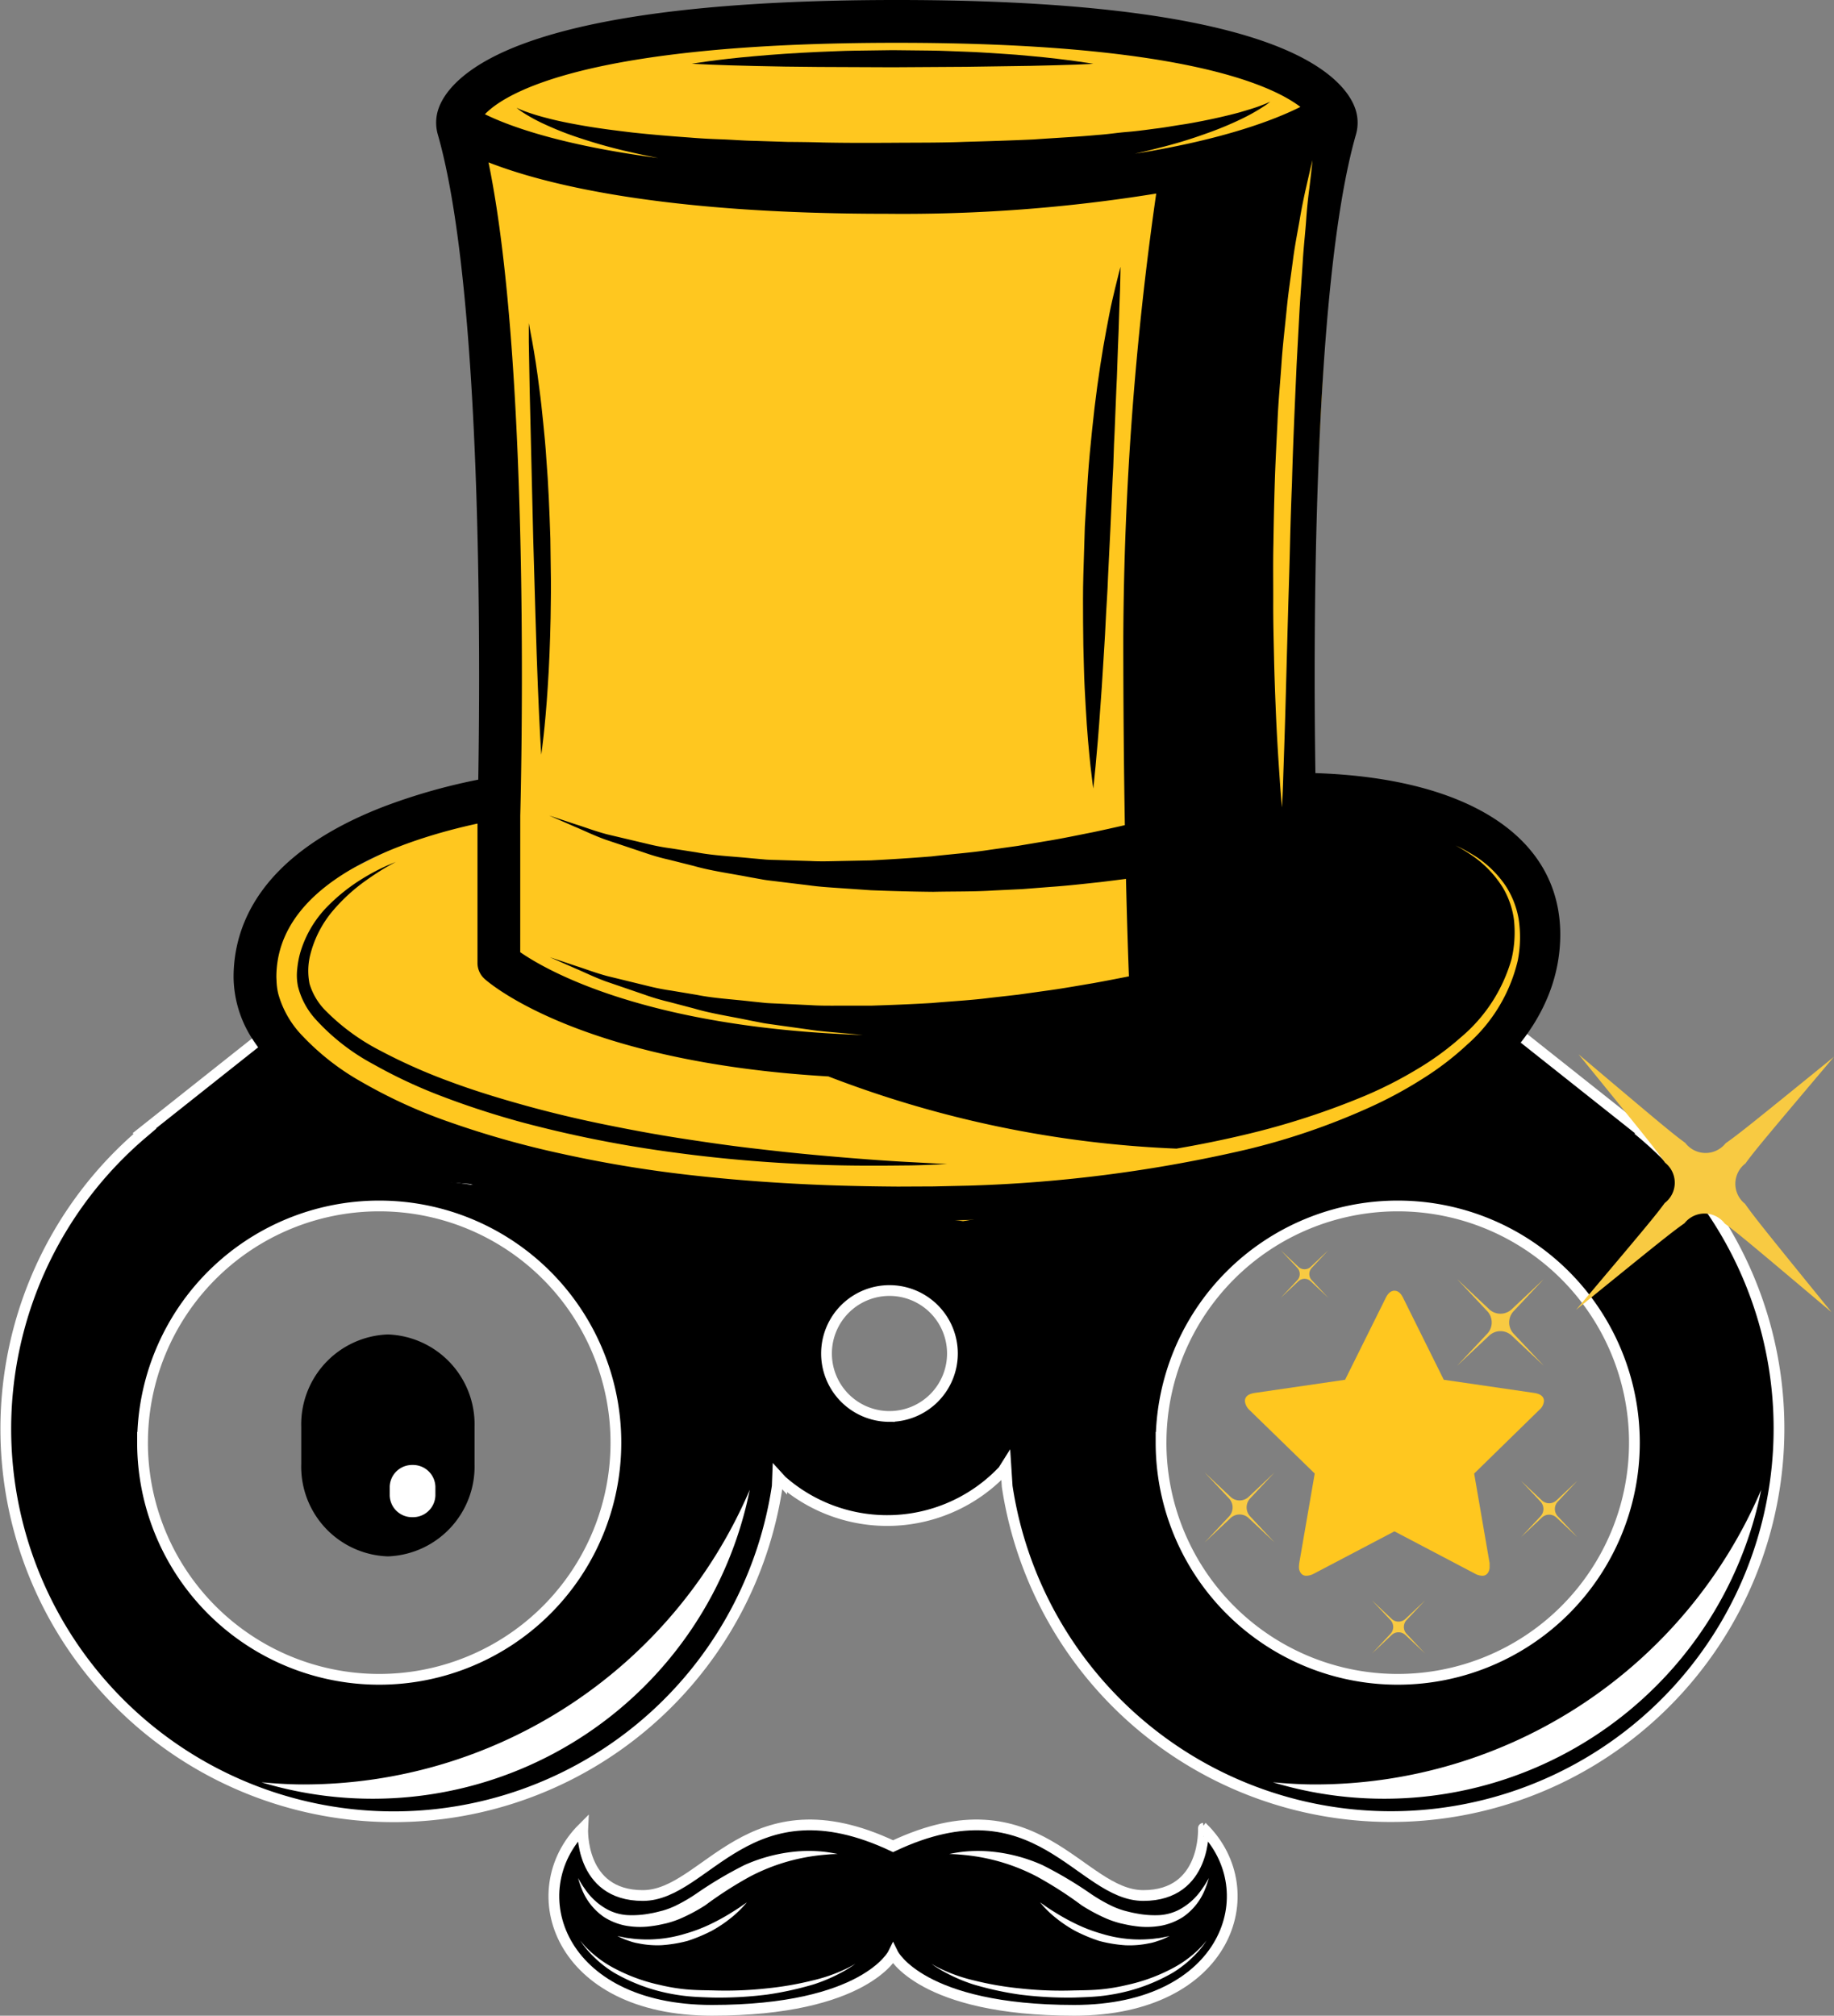 <svg xmlns="http://www.w3.org/2000/svg" width="170.517" height="187.405" viewBox="0 0 170.517 187.405">
  <rect x="0" y="0" width="170.517" height="187.405" fill="#808080" stroke="none"/>
  <g id="Group_6" data-name="Group 6" transform="translate(-1228.5 -742)">
    <g id="Layer_2" data-name="Layer 2">
      <g id="Group_1" data-name="Group 1">
        <path id="Path_647" data-name="Path 647" d="M1393.5,869.436a36.08,36.08,0,0,0-7.173-16.743,35.664,35.664,0,0,0-5.078-5.278l.067-.055-16.83-13.348a24.84,24.84,0,0,0-15.975-5.854c-12.407,0-22.636,9.246-25.033,21.483a13.76,13.76,0,0,0-24.013,0c-2.427-12.237-12.626-21.483-25.033-21.483a24.84,24.84,0,0,0-15.975,5.854l-16.83,13.348.067.055a36.061,36.061,0,1,0,59.069,32.774l.036-.94.383.419a14.833,14.833,0,0,0,20.585-.947l.255-.406.121,1.874a36.081,36.081,0,1,0,71.357-10.753Zm-154.992.1a21.962,21.962,0,0,1,29.432-18.5,27.741,27.741,0,0,0-3.574-.261A27.212,27.212,0,0,0,1238.507,869.535Zm3.246,6.589a22.005,22.005,0,1,1,22.006,22.006A22.005,22.005,0,0,1,1241.753,876.124Zm69.444-2.433a5.854,5.854,0,1,1,5.855-5.854A5.854,5.854,0,0,1,1311.2,873.691Zm22.595-9.614a21.963,21.963,0,0,1,28.187-13.046,27.74,27.74,0,0,0-3.573-.261,27.211,27.211,0,0,0-25.858,18.765A21.949,21.949,0,0,1,1333.792,864.077Zm2.657,12.047a22.005,22.005,0,1,1,22.005,22.006A22.005,22.005,0,0,1,1336.449,876.124Z" stroke="#fff" stroke-miterlimit="10" stroke-width="1"/>
        <path id="Path_648" data-name="Path 648" d="M1264.565,886.7h0a8.339,8.339,0,0,1-8.056-8.595v-3.438a8.363,8.363,0,0,1,8.056-8.6h0a8.363,8.363,0,0,1,8.056,8.6V878.1A8.363,8.363,0,0,1,1264.565,886.7Z"/>
        <path id="Path_649" data-name="Path 649" d="M1266.857,883.056h0a2.075,2.075,0,0,1-2.123-2.023v-.809a2.08,2.08,0,0,1,2.123-2.022h0a2.081,2.081,0,0,1,2.124,2.022v.809A2.081,2.081,0,0,1,1266.857,883.056Z" fill="#fff"/>
      </g>
      <g id="Group_2" data-name="Group 2">
        <path id="Path_650" data-name="Path 650" d="M1372.05,872.263q0-.624-.923-.76l-8.39-1.222-3.774-7.6q-.326-.68-.814-.679t-.815.679l-3.774,7.6-8.39,1.222q-.922.137-.923.76a1.329,1.329,0,0,0,.407.815l6.082,5.919-1.439,8.335c-.018.163-.027.281-.027.353a.953.953,0,0,0,.176.571.611.611,0,0,0,.53.244,1.563,1.563,0,0,0,.679-.19l7.494-3.937,7.493,3.937a1.444,1.444,0,0,0,.679.19.584.584,0,0,0,.5-.244.953.953,0,0,0,.176-.571v-.353L1365.561,879l6.055-5.919a1.217,1.217,0,0,0,.434-.815Z" fill="#ffc71f"/>
      </g>
      <g id="Group_3" data-name="Group 3">
        <path id="Path_651" data-name="Path 651" d="M1366.746,863.869l-2.778-2.955,2.955,2.778a1.532,1.532,0,0,0,2.163,0l2.955-2.778-2.778,2.955a1.532,1.532,0,0,0,0,2.163l2.778,2.954-2.955-2.777a1.53,1.53,0,0,0-2.163,0l-2.955,2.777,2.778-2.954A1.532,1.532,0,0,0,1366.746,863.869Z" fill="#f8ca42"/>
        <path id="Path_652" data-name="Path 652" d="M1342.74,881.281l-2.234-2.377,2.377,2.235a1.231,1.231,0,0,0,1.74,0L1347,878.9l-2.235,2.377a1.231,1.231,0,0,0,0,1.74L1347,885.4l-2.377-2.234a1.231,1.231,0,0,0-1.74,0l-2.377,2.234,2.234-2.377A1.23,1.23,0,0,0,1342.74,881.281Z" fill="#f8ca42"/>
        <path id="Path_653" data-name="Path 653" d="M1371.712,881.59l-1.8-1.919,1.919,1.8a.993.993,0,0,0,1.405,0l1.92-1.8-1.8,1.919a.994.994,0,0,0,0,1.406l1.8,1.919-1.92-1.8a.993.993,0,0,0-1.405,0l-1.919,1.8,1.8-1.919A1,1,0,0,0,1371.712,881.59Z" fill="#f8ca42"/>
        <path id="Path_654" data-name="Path 654" d="M1357.759,892.6l-1.7-1.808,1.808,1.7a.937.937,0,0,0,1.324,0l1.808-1.7-1.7,1.808a.937.937,0,0,0,0,1.324l1.7,1.808-1.808-1.7a.937.937,0,0,0-1.324,0l-1.808,1.7,1.7-1.808A.936.936,0,0,0,1357.759,892.6Z" fill="#f8ca42"/>
        <path id="Path_655" data-name="Path 655" d="M1349.1,859.858l-1.522-1.619,1.619,1.522a.84.84,0,0,0,1.186,0l1.619-1.522-1.522,1.619a.838.838,0,0,0,0,1.185l1.522,1.62-1.619-1.523a.84.84,0,0,0-1.186,0l-1.619,1.523,1.522-1.62A.838.838,0,0,0,1349.1,859.858Z" fill="#f8ca42"/>
      </g>
      <path id="Path_656" data-name="Path 656" d="M1375.039,863.773c6.286-7.441,7.394-8.766,8.237-9.924a2.372,2.372,0,0,0,.036-3.748c-.821-1.173-1.9-2.519-8.046-10.079,7.441,6.286,8.766,7.4,9.924,8.237a2.372,2.372,0,0,0,3.748.036c1.173-.821,2.519-1.9,10.079-8.046-6.286,7.441-7.4,8.766-8.237,9.924a2.372,2.372,0,0,0-.036,3.748c.82,1.173,1.9,2.519,8.046,10.079-7.441-6.285-8.767-7.394-9.924-8.237a2.372,2.372,0,0,0-3.748-.036C1383.945,856.547,1382.6,857.631,1375.039,863.773Z" fill="#f8ca42"/>
      <path id="Path_657" data-name="Path 657" d="M1297.377,883.824a35.755,35.755,0,0,1-44.57,23.88c1.293.115,2.6.2,3.914.2a45.116,45.116,0,0,0,41.487-27.393Q1297.872,882.186,1297.377,883.824Z" fill="#fff"/>
      <path id="Path_658" data-name="Path 658" d="M1391.417,883.824a35.754,35.754,0,0,1-44.569,23.88c1.292.115,2.6.2,3.913.2a45.116,45.116,0,0,0,41.487-27.393Q1391.912,882.186,1391.417,883.824Z" fill="#fff"/>
    </g>
    <g id="Layer_1" data-name="Layer 1">
      <g id="Group_4" data-name="Group 4">
        <path id="Path_659" data-name="Path 659" d="M1334.8,918.231c-5.921,0-9.841-10.925-23.268-4.587-13.426-6.338-17.346,4.587-23.267,4.587s-5.588-6.255-5.588-6.255c-5.849,5.849-2.251,16.929,12.009,16.929s16.846-5.253,16.846-5.253,2.586,5.253,16.846,5.253,17.858-11.08,12.009-16.929C1340.382,911.976,1340.716,918.231,1334.8,918.231Z" stroke="#fff" stroke-miterlimit="10" stroke-width="1"/>
      </g>
      <path id="Path_660" data-name="Path 660" d="M1360.6,816.808l11.908,6.97-4.058,14.336-20.185,12.335-30.219,5.083L1275,850l-20.934-11.885-1.121-11.214,22.428-11.214-3.364-62.8,5.607-4.486,29.156-5.607,24.67,2.243,15.7,3.364,5.607,4.486-3.364,63.919Z" fill="#ffc71f"/>
      <g id="Group_5" data-name="Group 5">
        <path id="Path_661" data-name="Path 661" d="M1350.8,813.878c-.178-11.436-.321-45.106,3.771-59.375a3.976,3.976,0,0,0-.057-2.375c-.465-1.372-2.153-4-8.226-6.18-7.3-2.62-18.872-3.948-34.4-3.948s-27.106,1.328-34.4,3.948c-6.073,2.18-7.761,4.808-8.226,6.18a3.976,3.976,0,0,0-.057,2.375c4.169,14.538,3.943,49.188,3.762,59.983a54.536,54.536,0,0,0-8.873,2.539c-11.469,4.461-13.877,11.069-13.877,15.828a10.762,10.762,0,0,0,2,6.114c6.72,9.884,29.766,16.566,59.676,16.566,18.1,0,33.427-2.43,44.321-7.028,11.19-4.722,17.353-11.694,17.353-19.631C1373.558,819.879,1365.095,814.349,1350.8,813.878Zm-73.929,3.97c.02-.705,1.129-40.967-2.953-60.752,5.262,2.059,16.146,4.78,36.951,4.78A147.509,147.509,0,0,0,1336,759.995a299.776,299.776,0,0,0-3.061,41.246c0,6.726.06,12.566.145,17.475-.92.213-1.925.437-3.006.665-1.386.272-2.885.594-4.486.849l-2.462.414-2.582.361c-1.753.276-3.577.4-5.429.617-1.853.152-3.742.271-5.633.37l-2.834.058c-.944.021-1.886.051-2.815,0l-2.772-.084c-.457-.018-.914-.018-1.363-.05l-1.338-.119c-1.766-.179-3.5-.246-5.1-.551l-2.352-.368a19.507,19.507,0,0,1-2.187-.413l-3.8-.9c-1.125-.3-2.07-.666-2.87-.914l-2.5-.831,2.415,1.054c.776.321,1.7.78,2.8,1.18l3.741,1.252a19.913,19.913,0,0,0,2.17.618l2.346.589c1.6.458,3.341.686,5.126,1.032l1.353.244c.455.074.917.117,1.38.178l2.815.342c.948.135,1.907.193,2.87.259l2.9.2c1.937.076,3.88.13,5.793.147,1.909-.044,3.8-.007,5.616-.125l2.684-.129,2.565-.2c1.671-.113,3.242-.3,4.7-.454.83-.1,1.615-.2,2.36-.295.09,3.826.189,6.862.273,9.062-1.013.2-2.129.42-3.344.638-1.392.232-2.9.509-4.505.72l-2.47.347-2.589.292c-1.758.229-3.582.317-5.437.483-1.855.11-3.744.186-5.635.245l-2.832,0c-.943,0-1.884.014-2.812-.049l-2.766-.131c-.457-.024-.912-.036-1.362-.07l-1.334-.138c-1.761-.205-3.49-.295-5.087-.615l-2.345-.392a20.9,20.9,0,0,1-2.182-.429l-3.786-.924c-1.123-.3-2.066-.671-2.863-.921l-2.495-.837,2.408,1.06c.773.323,1.69.785,2.789,1.187,1.109.379,2.359.808,3.724,1.276a21.488,21.488,0,0,0,2.161.634l2.335.613c1.6.472,3.326.723,5.1,1.094l1.346.264c.453.076.913.131,1.374.2l2.8.39c.943.15,1.9.224,2.858.311l2.208.2c-20.212-.67-29.456-6.032-31.853-7.694Zm70.825-.778s-.1-.941-.211-2.589-.274-4.005-.384-6.835c-.058-1.415-.113-2.949-.148-4.571s-.081-3.333-.074-5.1-.026-3.6.018-5.458c.025-1.859.066-3.748.125-5.636s.161-3.775.253-5.633c.07-1.858.253-3.683.372-5.451s.329-3.471.487-5.088.4-3.138.581-4.544.443-2.685.637-3.82.4-2.12.586-2.927c.363-1.615.592-2.529.592-2.529s-.091.943-.287,2.58c-.11.817-.223,1.81-.3,2.957s-.229,2.429-.316,3.839-.2,2.933-.3,4.546c-.087,1.614-.178,3.316-.273,5.077-.155,3.524-.333,7.283-.433,11.046-.077,1.88-.137,3.762-.18,5.615s-.1,3.676-.155,5.441c-.1,3.531-.189,6.828-.266,9.653s-.165,5.185-.218,6.835S1347.695,817.07,1347.695,817.07Zm-35.811-71.091c25.98,0,34.673,3.795,37.52,5.96-2.207,1.111-6.924,3-15.393,4.351.757-.168,1.495-.343,2.2-.529a43.677,43.677,0,0,0,4.433-1.345,31.389,31.389,0,0,0,3.3-1.367,17.694,17.694,0,0,0,2-1.122,5.318,5.318,0,0,0,.655-.477,7.058,7.058,0,0,1-.739.314c-.483.2-1.217.422-2.145.694-.937.253-2.08.524-3.4.785-.661.128-1.361.267-2.112.37-.745.118-1.523.259-2.348.354-.82.11-1.672.229-2.564.3s-1.8.219-2.747.28c-1.888.179-3.889.27-5.952.419-2.07.094-4.212.165-6.376.222-2.152.089-4.4.069-6.626.086-2.184.013-4.423.02-6.594-.026-1.089-.035-2.169-.047-3.238-.053l-3.155-.1c-1.039-.019-2.051-.107-3.049-.141s-1.972-.087-2.917-.166c-1.894-.134-3.681-.287-5.328-.466-1.643-.195-3.151-.389-4.476-.619s-2.481-.46-3.415-.711a20.893,20.893,0,0,1-2.154-.658,7,7,0,0,1-.736-.318,5.43,5.43,0,0,0,.653.48,15.686,15.686,0,0,0,2.024,1.088,28.609,28.609,0,0,0,3.332,1.294c1.31.436,2.809.865,4.463,1.237.862.2,1.767.394,2.707.575-9.21-1.205-14-3.025-16.122-4.069C1275.411,750.715,1282.864,745.979,1311.884,745.979Zm6.733,106.252-3.33.075-3.3.015c-2.22-.015-4.409-.056-6.592-.134-4.361-.163-8.649-.472-12.781-.945a114.46,114.46,0,0,1-11.829-1.962,85.913,85.913,0,0,1-10.349-2.908,47.571,47.571,0,0,1-8.279-3.76,23.165,23.165,0,0,1-5.533-4.3,9.118,9.118,0,0,1-2.245-3.882,5.742,5.742,0,0,1-.166-1.173c-.012-.267-.019-.4-.019-.4,0-9.049,12.2-12.884,18.7-14.287v12.961a1.988,1.988,0,0,0,.653,1.473c.379.344,8.794,7.727,31.971,9.073a101.186,101.186,0,0,0,32.367,6.713c2.12-.364,4.2-.784,6.236-1.266a71.329,71.329,0,0,0,11.235-3.625,37.846,37.846,0,0,0,4.859-2.47,26.281,26.281,0,0,0,4.1-2.979,14.771,14.771,0,0,0,4.72-7.282,10.833,10.833,0,0,0,.225-3.65,7.883,7.883,0,0,0-1-2.938,10.005,10.005,0,0,0-3.066-3.155c-.428-.288-.769-.492-1-.619l-.354-.2.364.178c.242.115.594.3,1.04.566a9.8,9.8,0,0,1,3.283,3.067,8.245,8.245,0,0,1,1.171,3.034,11.351,11.351,0,0,1-.081,3.842,14.951,14.951,0,0,1-4.693,7.815,27.247,27.247,0,0,1-4.166,3.19,39.1,39.1,0,0,1-4.925,2.659,63.626,63.626,0,0,1-11.382,3.906A131.039,131.039,0,0,1,1318.617,852.231Z"/>
        <path id="Path_662" data-name="Path 662" d="M1257.772,836.684a19.919,19.919,0,0,0,5.446,4.263,46.568,46.568,0,0,0,6.613,3.069c2.316.877,4.708,1.646,7.125,2.309a111.851,111.851,0,0,0,14.41,2.851c4.644.626,9,.947,12.741,1.095s6.854.1,9.032.079c1.089-.017,1.944-.06,2.527-.084l.894-.038-3.416-.184c-2.172-.109-5.272-.334-8.977-.675-1.853-.171-3.856-.39-5.97-.64s-4.336-.574-6.628-.931-4.648-.8-7.031-1.288-4.787-1.059-7.163-1.717-4.735-1.376-7-2.219a51.485,51.485,0,0,1-6.465-2.865,20.029,20.029,0,0,1-5.212-3.82,5.973,5.973,0,0,1-1.418-2.425,6.113,6.113,0,0,1,.053-2.639,10.141,10.141,0,0,1,2.237-4.291,16.543,16.543,0,0,1,2.851-2.6c.877-.63,1.6-1.083,2.106-1.374l.781-.435-.823.353a19.227,19.227,0,0,0-2.245,1.186,17.016,17.016,0,0,0-3.131,2.449,10.244,10.244,0,0,0-2.7,4.485,8.453,8.453,0,0,0-.273,1.488,5.093,5.093,0,0,0,.071,1.633A7.109,7.109,0,0,0,1257.772,836.684Z"/>
        <path id="Path_663" data-name="Path 663" d="M1304.645,748.225l6.843.029,6.843-.043,5.973-.088c1.751-.034,3.211-.083,4.235-.116s1.61-.078,1.61-.078-.578-.1-1.594-.238-2.469-.328-4.218-.481c-.874-.087-1.822-.165-2.825-.224s-2.062-.143-3.158-.176-2.228-.1-3.379-.109l-3.489-.038-3.489.048c-1.151.01-2.283.081-3.378.116-2.19.1-4.233.237-5.981.4-3.5.3-5.814.7-5.814.7s2.344.134,5.845.208C1300.419,748.178,1302.46,748.212,1304.645,748.225Z"/>
        <path id="Path_664" data-name="Path 664" d="M1279.72,795.816c-.016-1.238-.034-2.5-.051-3.754-.082-2.515-.18-5.03-.372-7.383-.072-1.177-.183-2.313-.294-3.389s-.213-2.094-.342-3.03c-.229-1.875-.479-3.43-.678-4.515l-.317-1.7s0,.63,0,1.733c.02,1.1.048,2.669.082,4.553.09,3.757.21,8.767.329,13.776.073,2.5.146,5.009.214,7.356s.145,4.542.22,6.424c.146,3.762.313,6.279.313,6.279s.365-2.5.6-6.268c.13-1.884.218-4.084.268-6.442C1279.7,798.273,1279.739,797.054,1279.72,795.816Z"/>
        <path id="Path_665" data-name="Path 665" d="M1329.278,804.023c.028,1.309.1,2.547.165,3.688.251,4.568.706,7.6.706,7.6s.085-.761.213-2.09.29-3.227.446-5.5c.083-1.137.172-2.368.245-3.67s.179-2.675.24-4.095.182-2.885.229-4.375c.073-1.49.148-3,.222-4.516s.132-3.026.2-4.515c.1-1.487.1-2.957.186-4.374.058-1.419.113-2.791.166-4.092.073-1.3.092-2.534.141-3.67s.089-2.181.113-3.108.064-1.735.088-2.4c.039-1.334.04-2.1.04-2.1s-.2.738-.511,2.04c-.147.652-.353,1.441-.524,2.355s-.379,1.945-.569,3.075c-.382,2.258-.755,4.905-1.041,7.751-.148,1.423-.291,2.893-.39,4.391s-.185,3.02-.279,4.541c-.047,1.523-.094,3.046-.14,4.546s-.028,2.976-.024,4.4S1329.236,802.714,1329.278,804.023Z"/>
      </g>
      <path id="Path_666" data-name="Path 666" d="M1369,853c-.146.591-8.073-2.025-14-1a25.254,25.254,0,0,0-11,5c-8.888,6.746-10.879,18.419-13,18-1.65-.326-2.053-8.575,0-14,3.782-10,18.116-14.074,28-12C1362.722,849.781,1369.124,852.5,1369,853Z"/>
      <path id="Path_667" data-name="Path 667" d="M1274,852c-.146.591-8.073-1.025-14,0a25.254,25.254,0,0,0-11,5c-8.888,6.746-10.879,19.419-13,19-1.65-.326-2.053-9.575,0-15,3.782-10,18.116-14.074,28-12C1267.722,849.781,1274.124,851.5,1274,852Z"/>
      <path id="Path_668" data-name="Path 668" d="M1272,852" fill="#fff"/>
      <path id="Path_669" data-name="Path 669" d="M1297.948,918.862l-.378.424a9.646,9.646,0,0,1-1.1,1.021,12.143,12.143,0,0,1-1.771,1.192,15.024,15.024,0,0,1-2.27.951,12.671,12.671,0,0,1-2.435.4,8.82,8.82,0,0,1-2.141-.17,4.623,4.623,0,0,1-.826-.217,5.571,5.571,0,0,1-.614-.228L1285.9,922l.555.109a4.027,4.027,0,0,0,.633.1c.244.036.519.068.82.083a11.494,11.494,0,0,0,2.042-.045,12.107,12.107,0,0,0,2.284-.472,14.419,14.419,0,0,0,2.193-.822,19.787,19.787,0,0,0,1.818-.972c.516-.318.951-.588,1.238-.8Z" fill="#fff"/>
      <path id="Path_670" data-name="Path 670" d="M1307.039,925.22a15.462,15.462,0,0,1-2.871,1.267,30.141,30.141,0,0,1-4.336.953,35.746,35.746,0,0,1-5.084.278c-.863-.031-1.728-.052-2.589-.154a18.03,18.03,0,0,1-2.481-.468,16.786,16.786,0,0,1-4.118-1.708,10.68,10.68,0,0,1-2.4-2.031,7.808,7.808,0,0,1-.715-.947,7.63,7.63,0,0,0,.79.876,10.429,10.429,0,0,0,2.509,1.778,16.388,16.388,0,0,0,4.073,1.473,17.586,17.586,0,0,0,2.407.41c.822.084,1.68.09,2.535.106a35.19,35.19,0,0,0,5-.186,29.708,29.708,0,0,0,4.3-.741,15.184,15.184,0,0,0,2.926-1,10.865,10.865,0,0,0,1.045-.55A10.607,10.607,0,0,1,1307.039,925.22Z" fill="#fff"/>
      <path id="Path_671" data-name="Path 671" d="M1339.975,923.357a10.727,10.727,0,0,1-2.4,2.031,16.8,16.8,0,0,1-4.118,1.708,18.018,18.018,0,0,1-2.482.468c-.861.1-1.725.123-2.589.154a35.737,35.737,0,0,1-5.083-.278,30.125,30.125,0,0,1-4.337-.953,15.448,15.448,0,0,1-2.87-1.267,10.9,10.9,0,0,1-1-.64,11.047,11.047,0,0,0,1.045.549,15.211,15.211,0,0,0,2.926,1,29.755,29.755,0,0,0,4.3.741,35.2,35.2,0,0,0,5,.186c.854-.016,1.713-.022,2.535-.106a17.611,17.611,0,0,0,2.407-.41,16.4,16.4,0,0,0,4.073-1.473,10.45,10.45,0,0,0,2.509-1.778,7.656,7.656,0,0,0,.789-.876A7.715,7.715,0,0,1,1339.975,923.357Z" fill="#fff"/>
      <path id="Path_672" data-name="Path 672" d="M1325.189,918.862l.466.321c.287.213.723.483,1.239.8a19.629,19.629,0,0,0,1.818.972,14.41,14.41,0,0,0,2.193.822,12.106,12.106,0,0,0,2.284.472,11.485,11.485,0,0,0,2.041.045c.3-.015.577-.047.821-.083a4.066,4.066,0,0,0,.633-.1l.555-.109s-.188.086-.515.239a5.511,5.511,0,0,1-.615.228,4.623,4.623,0,0,1-.826.217,8.816,8.816,0,0,1-2.141.17,12.684,12.684,0,0,1-2.435-.4,14.97,14.97,0,0,1-2.269-.951,12.09,12.09,0,0,1-1.771-1.192,9.755,9.755,0,0,1-1.1-1.021Z" fill="#fff"/>
      <path id="Path_673" data-name="Path 673" d="M1282.24,916.606l.157.267a8.379,8.379,0,0,0,.47.727,5.934,5.934,0,0,0,2.175,1.965,4.6,4.6,0,0,0,1.822.488,8.869,8.869,0,0,0,2.144-.164c.374-.058.75-.166,1.131-.261a7.909,7.909,0,0,0,1.083-.406,15.082,15.082,0,0,0,2.111-1.229,36.808,36.808,0,0,1,4.388-2.595,15.081,15.081,0,0,1,4.339-1.21,13.253,13.253,0,0,1,3.157-.016c.376.051.669.1.868.138l.3.057-.309.013c-.2,0-.5.025-.867.058a18.722,18.722,0,0,0-3.013.507,18.218,18.218,0,0,0-3.964,1.522,36.126,36.126,0,0,0-4.161,2.674,16.337,16.337,0,0,1-2.345,1.25,9.178,9.178,0,0,1-1.276.425c-.422.091-.835.192-1.257.243a7.63,7.63,0,0,1-2.461-.015,5.8,5.8,0,0,1-2.08-.816,5.688,5.688,0,0,1-2.02-2.5,8.591,8.591,0,0,1-.3-.829Z" fill="#fff"/>
      <path id="Path_674" data-name="Path 674" d="M1340.9,916.606l-.093.295a8.652,8.652,0,0,1-.3.829,5.676,5.676,0,0,1-2.019,2.5,5.793,5.793,0,0,1-2.08.816,7.63,7.63,0,0,1-2.461.015c-.422-.051-.835-.152-1.258-.243a9.222,9.222,0,0,1-1.276-.425,16.4,16.4,0,0,1-2.345-1.25,36.034,36.034,0,0,0-4.16-2.674,18.222,18.222,0,0,0-3.965-1.522,18.713,18.713,0,0,0-3.012-.507c-.372-.033-.666-.054-.867-.058l-.309-.013.3-.057c.2-.041.491-.087.868-.138a13.253,13.253,0,0,1,3.157.016,15.08,15.08,0,0,1,4.339,1.21,36.874,36.874,0,0,1,4.387,2.595,15.148,15.148,0,0,0,2.112,1.229,7.848,7.848,0,0,0,1.082.406c.382.1.758.2,1.131.261a8.88,8.88,0,0,0,2.145.164,4.594,4.594,0,0,0,1.821-.488,5.938,5.938,0,0,0,2.176-1.965,8.294,8.294,0,0,0,.469-.727Z" fill="#fff"/>
      <path id="Path_675" data-name="Path 675" d="M1255.312,836.6" fill="none" stroke="#fff" stroke-miterlimit="10" stroke-width="1"/>
    </g>
  </g>
</svg>
